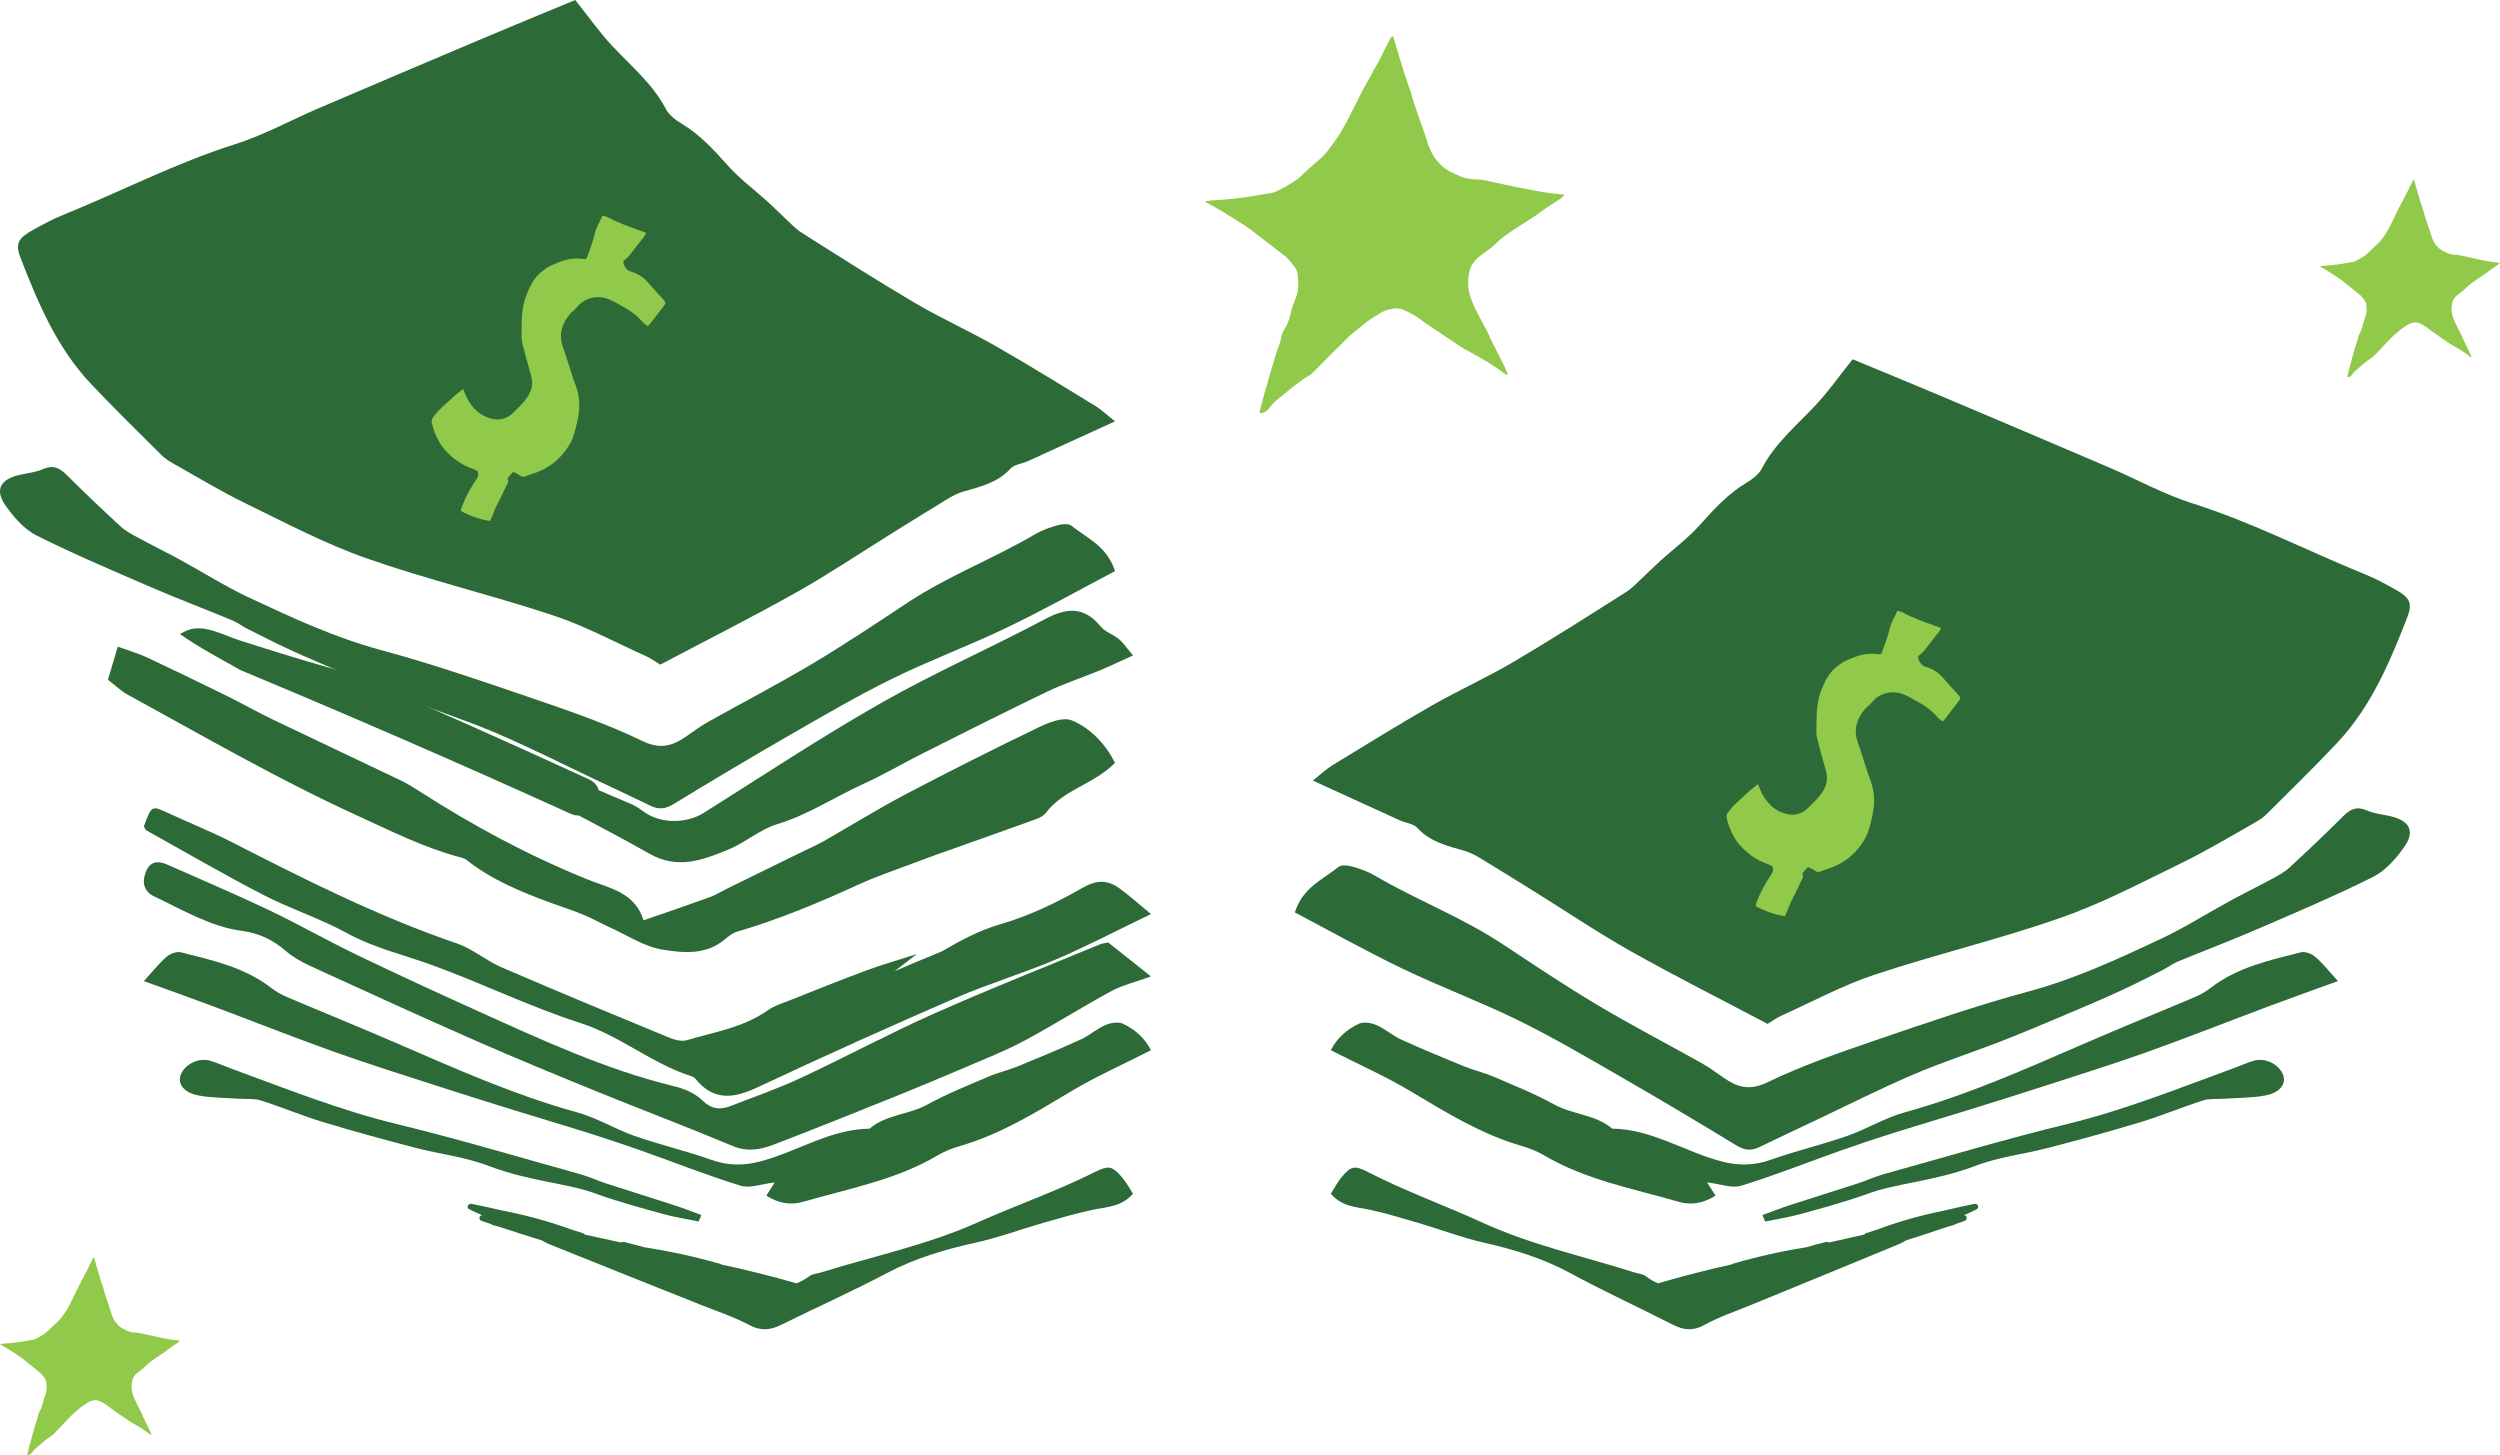 <?xml version="1.0" encoding="UTF-8"?>
<svg width="189px" height="110px" viewBox="0 0 189 110" version="1.1" xmlns="http://www.w3.org/2000/svg" xmlns:xlink="http://www.w3.org/1999/xlink">
    <!-- Generator: Sketch 51.3 (57544) - http://www.bohemiancoding.com/sketch -->
    <title>GH_SpendLess</title>
    <desc>Created with Sketch.</desc>
    <defs></defs>
    <g id="Page-1" stroke="none" stroke-width="1" fill="none" fill-rule="evenodd">
        <g id="Specs" transform="translate(-983, -1019)">
            <g id="GH_valueprops" transform="translate(128, 229)">
                <g id="Group-6" transform="translate(104, 781)">
                    <g id="Group-16" transform="translate(705, 9)">
                        <g id="GH_SpendLess" transform="translate(46, 0)">
                            <path d="M81,39.742 C80.785,39.568 80.293,39.614 79.97,39.704 C79.383,39.869 78.786,40.075 78.264,40.382 C75.122,42.231 71.679,43.533 68.628,45.55 C66.243,47.126 63.864,48.718 61.408,50.182 C58.838,51.714 56.174,53.094 53.561,54.559 C52.981,54.885 52.441,55.283 51.894,55.663 C50.839,56.398 49.924,56.68 48.54,56.009 C45.964,54.761 43.225,53.811 40.505,52.88 C36.618,51.55 32.727,50.205 28.763,49.134 C25.293,48.196 22.088,46.703 18.878,45.202 C17.053,44.348 15.342,43.258 13.57,42.293 C12.552,41.738 11.508,41.229 10.49,40.676 C10.012,40.416 9.509,40.16 9.116,39.799 C7.731,38.527 6.369,37.229 5.038,35.901 C4.504,35.368 4.02,35.127 3.257,35.464 C2.707,35.706 2.074,35.768 1.476,35.902 C0.02,36.227 -0.419,37.042 0.43,38.237 C1.048,39.105 1.83,40.016 2.76,40.481 C5.602,41.904 8.539,43.147 11.461,44.41 C13.477,45.281 15.534,46.06 17.564,46.9 C17.957,47.063 18.3,47.336 18.682,47.529 C19.763,48.074 20.841,48.628 21.942,49.132 C23.269,49.74 24.614,50.31 25.959,50.878 C27.594,51.568 29.227,52.265 30.881,52.908 C33.104,53.773 35.383,54.507 37.573,55.446 C40.105,56.533 42.566,57.781 45.058,58.959 C46.442,59.613 47.828,60.263 49.206,60.928 C49.817,61.223 50.323,61.151 50.921,60.787 C53.841,59.009 56.778,57.257 59.743,55.551 C62.277,54.094 64.805,52.61 67.429,51.322 C70.278,49.923 73.272,48.812 76.134,47.438 C78.881,46.12 81.54,44.624 84.295,43.176 C83.693,41.274 82.161,40.682 81,39.742 Z" id="Fill-1" fill="#2C6B38"></path>
                            <path d="M8.158,51.389 C8.688,51.794 9.141,52.238 9.665,52.524 C15.376,55.646 21.016,58.917 26.919,61.616 C29.504,62.798 32.029,64.079 34.756,64.802 C34.932,64.848 35.124,64.898 35.267,65.011 C37.167,66.511 39.324,67.395 41.51,68.206 C42.358,68.521 43.221,68.791 44.059,69.135 C44.738,69.412 45.385,69.785 46.057,70.088 C47.396,70.693 48.704,71.571 50.096,71.793 C51.649,72.042 53.356,72.224 54.794,71.018 C55.082,70.776 55.402,70.528 55.743,70.428 C58.856,69.517 61.859,68.268 64.832,66.905 C66.395,66.188 68.027,65.656 69.628,65.043 C70.03,64.889 70.433,64.74 70.837,64.597 C73.2,63.756 75.566,62.926 77.925,62.071 C78.325,61.926 78.809,61.785 79.058,61.459 C80.442,59.648 82.666,59.322 84.295,57.67 C83.562,56.222 82.434,55.058 81.064,54.474 C80.363,54.175 79.286,54.617 78.488,55.002 C75.099,56.635 71.731,58.329 68.393,60.087 C66.319,61.179 64.314,62.431 62.27,63.593 C61.733,63.899 61.166,64.14 60.613,64.412 C58.734,65.333 56.855,66.253 54.976,67.176 C54.533,67.393 54.107,67.664 53.649,67.83 C52.035,68.415 50.41,68.964 48.653,69.575 C47.983,67.45 46.1,67.16 44.51,66.522 C40.04,64.727 35.792,62.447 31.691,59.806 C31.219,59.503 30.736,59.211 30.236,58.971 C27.019,57.431 23.791,55.919 20.576,54.373 C19.414,53.814 18.285,53.17 17.127,52.6 C15.135,51.619 13.139,50.649 11.131,49.71 C10.472,49.402 9.77,49.204 8.904,48.889 C8.615,49.858 8.409,50.548 8.158,51.389 Z" id="Fill-3" fill="#2C6B38"></path>
                            <path d="M83.778,71.25 C83.514,71.308 83.329,71.321 83.162,71.39 C78.981,73.121 74.77,74.776 70.631,76.619 C67.216,78.139 63.902,79.925 60.509,81.507 C58.789,82.309 56.995,82.927 55.231,83.615 C54.44,83.924 53.781,83.862 53.074,83.172 C52.524,82.635 51.715,82.303 50.972,82.122 C45.797,80.867 40.952,78.617 36.089,76.421 C33.013,75.032 29.946,73.619 26.901,72.151 C24.696,71.088 22.557,69.862 20.347,68.811 C17.803,67.602 15.216,66.502 12.644,65.362 C11.941,65.05 11.323,65.091 11.002,65.977 C10.709,66.784 10.933,67.429 11.657,67.77 C13.817,68.787 15.901,70.057 18.29,70.374 C19.532,70.54 20.607,71.025 21.589,71.878 C22.147,72.362 22.811,72.735 23.474,73.039 C27.655,74.952 31.837,76.865 36.043,78.713 C39.073,80.044 42.133,81.3 45.194,82.547 C48.594,83.931 52.025,85.228 55.413,86.645 C56.473,87.088 57.455,86.928 58.42,86.559 C61.562,85.359 64.686,84.099 67.81,82.842 C69.567,82.134 71.316,81.401 73.059,80.653 C74.523,80.025 76.012,79.444 77.42,78.689 C79.641,77.498 81.784,76.139 84,74.936 C84.83,74.485 85.769,74.271 87.014,73.819 C85.738,72.806 84.741,72.014 83.778,71.25 Z" id="Fill-5" fill="#2C6B38"></path>
                            <path d="M17.536,63.671 C23.092,66.514 28.657,69.316 34.539,71.323 C35.725,71.727 36.757,72.627 37.923,73.13 C42.117,74.941 46.335,76.689 50.554,78.432 C50.983,78.609 51.523,78.758 51.94,78.634 C54.022,78.015 56.199,77.687 58.068,76.363 C58.56,76.014 59.165,75.842 59.728,75.618 C61.648,74.856 63.563,74.081 65.497,73.364 C66.676,72.927 67.886,72.587 69.312,72.128 C68.715,72.589 68.163,73.014 67.635,73.421 C68.826,72.906 70.023,72.407 71.222,71.916 C72.619,71.09 74.049,70.329 75.635,69.868 C77.771,69.248 79.854,68.262 81.81,67.136 C82.893,66.513 83.708,66.495 84.622,67.152 C85.35,67.676 86.023,68.289 87.014,69.103 C84.391,70.365 82.133,71.554 79.803,72.545 C77.339,73.593 74.768,74.351 72.312,75.416 C67.282,77.599 62.277,79.848 57.308,82.184 C55.532,83.019 53.987,83.292 52.577,81.565 C52.5,81.472 52.382,81.397 52.271,81.362 C49.313,80.43 46.873,78.302 43.886,77.343 C40.084,76.124 36.441,74.335 32.676,72.965 C30.516,72.178 28.289,71.674 26.219,70.539 C24.192,69.428 21.977,68.722 19.922,67.663 C16.934,66.12 14.014,64.421 11.07,62.779 C10.979,62.728 10.939,62.571 10.877,62.466 C11.469,60.878 11.465,60.89 12.714,61.468 C14.319,62.21 15.961,62.865 17.536,63.671 Z" id="Fill-7" fill="#2C6B38"></path>
                            <path d="M13.687,71.995 C16.069,72.603 18.491,73.126 20.507,74.69 C20.882,74.98 21.314,75.215 21.751,75.401 C24.454,76.549 27.178,77.649 29.873,78.817 C34.391,80.775 38.88,82.788 43.65,84.1 C45.138,84.509 46.501,85.362 47.968,85.874 C49.876,86.54 51.855,87.001 53.759,87.679 C55.009,88.124 56.192,88.139 57.451,87.811 C60.245,87.082 62.745,85.363 65.742,85.325 C67.004,84.249 68.715,84.273 70.12,83.5 C71.589,82.691 73.161,82.064 74.706,81.4 C75.42,81.093 76.191,80.922 76.912,80.628 C78.517,79.974 80.118,79.308 81.695,78.59 C82.347,78.294 82.904,77.783 83.559,77.499 C83.957,77.325 84.541,77.227 84.901,77.396 C85.801,77.821 86.551,78.481 87.014,79.397 C84.879,80.484 82.846,81.384 80.952,82.518 C78.265,84.126 75.612,85.762 72.574,86.639 C72.001,86.804 71.426,87.028 70.914,87.331 C67.758,89.204 64.189,89.85 60.737,90.85 C59.751,91.135 58.863,90.975 57.931,90.389 C58.167,90.02 58.377,89.693 58.572,89.389 C57.582,89.502 56.695,89.859 55.984,89.639 C53.41,88.844 50.898,87.844 48.355,86.944 C46.998,86.464 45.63,86.014 44.258,85.581 C42.484,85.022 40.699,84.502 38.924,83.95 C36.917,83.327 34.912,82.701 32.914,82.053 C30.347,81.221 27.769,80.416 25.228,79.506 C22.121,78.393 19.051,77.177 15.959,76.02 C14.299,75.398 12.627,74.807 10.877,74.172 C11.55,73.433 12.021,72.826 12.59,72.333 C12.861,72.098 13.363,71.913 13.687,71.995 Z" id="Fill-9" fill="#2C6B38"></path>
                            <path d="M18.164,48.43 C20.251,49.097 22.342,49.749 24.446,50.352 C25.237,50.578 26.025,50.805 26.81,51.034 C32.752,53.589 38.666,56.216 44.541,58.926 C44.948,59.114 45.171,59.408 45.254,59.736 C46.086,60.091 46.919,60.442 47.75,60.799 C48.086,60.942 48.398,61.163 48.698,61.382 C49.93,62.279 51.886,62.28 53.196,61.457 C57.653,58.656 62.051,55.739 66.614,53.143 C70.644,50.85 74.896,48.991 78.988,46.812 C80.621,45.943 81.936,45.81 83.214,47.367 C83.558,47.786 84.163,47.956 84.59,48.316 C84.939,48.61 85.202,49.018 85.655,49.554 C84.665,50 83.898,50.369 83.113,50.694 C81.804,51.235 80.452,51.672 79.175,52.285 C76.008,53.806 72.87,55.392 69.728,56.97 C68.24,57.718 66.797,58.573 65.285,59.259 C63.104,60.248 61.092,61.599 58.769,62.303 C57.446,62.704 56.306,63.728 55.004,64.254 C53.086,65.031 51.231,65.758 49.058,64.52 C47.314,63.526 45.538,62.595 43.766,61.655 C43.564,61.658 43.352,61.618 43.136,61.519 C34.871,57.763 26.553,54.153 18.186,50.663 C16.636,49.787 15.058,48.959 13.596,47.928 C13.726,47.865 13.857,47.805 13.984,47.737 C15.263,47.058 16.847,48.009 18.164,48.43 Z" id="Fill-11" fill="#2C6B38"></path>
                            <path d="M38.004,91.523 C39.8,91.869 41.553,92.354 43.252,92.971 C43.522,93.056 43.794,93.136 44.063,93.225 C44.134,93.248 44.18,93.288 44.208,93.334 C45.169,93.551 46.066,93.744 46.963,93.937 C47.013,93.895 47.084,93.872 47.177,93.894 C47.679,94.014 48.176,94.146 48.671,94.284 C50.617,94.586 52.54,95.004 54.427,95.543 C54.469,95.554 54.499,95.574 54.525,95.596 C56.441,96.005 58.34,96.481 60.218,97.018 C60.544,96.894 60.869,96.717 61.193,96.472 C61.418,96.303 61.784,96.284 62.083,96.192 C66.023,94.97 70.075,94.124 73.875,92.429 C76.807,91.121 79.892,90.049 82.771,88.607 C83.817,88.083 84.086,88.14 84.833,89.013 C85.133,89.363 85.345,89.774 85.655,90.244 C84.782,91.247 83.666,91.238 82.63,91.457 C81.347,91.728 80.088,92.099 78.831,92.46 C77.148,92.943 75.505,93.558 73.795,93.936 C71.437,94.456 69.187,95.121 67.076,96.234 C64.461,97.614 61.738,98.83 59.08,100.147 C58.23,100.569 57.517,100.644 56.611,100.157 C55.479,99.548 54.212,99.138 52.998,98.652 C49.179,97.124 45.354,95.608 41.54,94.068 C41.337,93.986 41.146,93.882 40.957,93.771 C39.897,93.449 38.842,93.108 37.792,92.761 C37.615,92.712 37.436,92.668 37.259,92.617 C37.21,92.603 37.175,92.577 37.148,92.548 C36.904,92.467 36.659,92.385 36.415,92.304 C36.184,92.227 36.178,91.872 36.456,91.875 C36.125,91.73 35.796,91.58 35.473,91.419 C35.223,91.294 35.387,90.959 35.659,91.013 C36.445,91.169 37.226,91.341 38.004,91.523 Z" id="Fill-13" fill="#2C6B38"></path>
                            <path d="M51.047,91.139 C49.298,90.569 47.537,90.025 45.787,89.457 C45.143,89.248 44.529,88.955 43.878,88.774 C39.251,87.486 34.647,86.11 29.976,84.974 C25.633,83.918 21.546,82.271 17.397,80.754 C16.878,80.565 16.375,80.33 15.843,80.181 C14.978,79.938 13.921,80.496 13.65,81.292 C13.426,81.951 13.904,82.609 14.994,82.815 C16.002,83.006 17.054,82.991 18.087,83.064 C18.629,83.103 19.211,83.033 19.708,83.192 C21.288,83.694 22.815,84.339 24.4,84.821 C26.693,85.518 29.011,86.149 31.334,86.757 C33.242,87.258 35.273,87.473 37.072,88.195 C40.255,89.361 42.975,89.442 45.213,90.302 C46.827,90.878 48.495,91.326 50.153,91.784 C51.025,92.024 51.93,92.162 52.82,92.346 C52.888,92.184 52.956,92.022 53.024,91.86 C52.366,91.619 51.715,91.357 51.047,91.139 Z" id="Fill-15" fill="#2C6B38"></path>
                            <path d="M75.296,26.177 C73.286,25.028 71.156,24.072 69.162,22.899 C66.273,21.199 63.45,19.392 60.619,17.601 C60.115,17.282 59.705,16.82 59.262,16.413 C58.864,16.047 58.49,15.657 58.089,15.294 C57.062,14.367 55.93,13.53 55.019,12.508 C53.965,11.327 52.92,10.184 51.533,9.35 C51.074,9.074 50.579,8.701 50.347,8.254 C49.354,6.343 47.702,4.985 46.259,3.443 C45.328,2.448 44.544,1.325 43.488,0 C41.367,0.881 39.05,1.828 36.744,2.803 C32.508,4.592 28.275,6.391 24.049,8.2 C21.964,9.093 19.959,10.21 17.804,10.891 C13.271,12.325 9.083,14.504 4.709,16.274 C3.915,16.595 3.159,17.012 2.413,17.429 C1.399,17.997 1.138,18.436 1.541,19.47 C2.865,22.871 4.273,26.252 6.853,28.995 C8.588,30.84 10.409,32.611 12.205,34.402 C12.457,34.653 12.771,34.858 13.087,35.035 C14.896,36.052 16.674,37.135 18.541,38.044 C21.563,39.515 24.558,41.105 27.726,42.215 C32.353,43.837 37.159,44.976 41.817,46.523 C44.25,47.332 46.531,48.568 48.874,49.624 C49.204,49.773 49.497,49.995 49.913,50.247 C53.339,48.438 56.818,46.686 60.205,44.783 C62.695,43.384 65.064,41.786 67.488,40.279 C68.879,39.415 70.266,38.548 71.668,37.701 C72.031,37.482 72.424,37.28 72.831,37.163 C74.128,36.788 75.431,36.49 76.394,35.427 C76.684,35.107 77.284,35.056 77.728,34.855 C79.83,33.9 81.928,32.936 84.295,31.853 C83.635,31.33 83.265,30.968 82.831,30.703 C80.33,29.177 77.84,27.633 75.296,26.177 Z" id="Fill-21" fill="#2C6B38"></path>
                            <path d="M178.89,65.544 C178.676,65.37 178.183,65.417 177.861,65.507 C177.274,65.671 176.677,65.877 176.155,66.184 C173.013,68.033 169.57,69.335 166.519,71.352 C164.134,72.929 161.755,74.521 159.299,75.985 C156.729,77.517 154.064,78.896 151.452,80.362 C150.872,80.687 150.332,81.085 149.785,81.466 C148.73,82.201 147.815,82.482 146.431,81.811 C143.854,80.563 141.116,79.614 138.396,78.682 C134.509,77.352 130.618,76.007 126.654,74.936 C123.184,73.999 119.979,72.506 116.769,71.004 C114.944,70.15 113.233,69.061 111.461,68.095 C110.443,67.54 109.399,67.031 108.381,66.478 C107.903,66.218 107.4,65.963 107.007,65.602 C105.622,64.329 104.26,63.031 102.929,61.703 C102.395,61.17 101.911,60.93 101.148,61.266 C100.598,61.509 99.965,61.571 99.367,61.704 C97.911,62.03 97.472,62.845 98.321,64.039 C98.939,64.907 99.721,65.819 100.651,66.284 C103.493,67.707 106.43,68.95 109.352,70.213 C111.368,71.084 113.425,71.862 115.455,72.703 C115.848,72.865 116.191,73.139 116.573,73.331 C117.654,73.877 118.732,74.43 119.833,74.935 C121.16,75.543 122.505,76.113 123.85,76.681 C125.485,77.37 127.118,78.068 128.771,78.711 C130.995,79.575 133.274,80.309 135.464,81.249 C137.996,82.335 140.457,83.583 142.949,84.761 C144.333,85.416 145.719,86.066 147.097,86.731 C147.708,87.026 148.214,86.953 148.812,86.59 C151.732,84.812 154.669,83.06 157.634,81.354 C160.168,79.896 162.695,78.412 165.32,77.124 C168.169,75.726 171.163,74.615 174.025,73.241 C176.772,71.922 179.431,70.427 182.186,68.979 C181.584,67.076 180.052,66.484 178.89,65.544 Z" id="Fill-1" fill="#2C6B38" transform="translate(140.038, 74.012) scale(-1, 1) translate(-140.038, -74.012) "></path>
                            <path d="M103.42,71.995 C105.802,72.603 108.224,73.126 110.24,74.69 C110.615,74.98 111.048,75.215 111.485,75.401 C114.188,76.549 116.912,77.649 119.606,78.817 C124.124,80.775 128.614,82.788 133.383,84.1 C134.872,84.509 136.234,85.362 137.702,85.874 C139.61,86.54 141.589,87.001 143.492,87.679 C144.743,88.124 145.925,88.139 147.184,87.811 C149.979,87.082 152.478,85.363 155.475,85.325 C156.738,84.249 158.449,84.273 159.853,83.5 C161.323,82.691 162.894,82.064 164.439,81.4 C165.153,81.093 165.925,80.922 166.646,80.628 C168.25,79.974 169.852,79.308 171.429,78.59 C172.08,78.294 172.637,77.783 173.292,77.499 C173.69,77.325 174.275,77.227 174.635,77.396 C175.534,77.821 176.285,78.481 176.748,79.397 C174.613,80.484 172.58,81.384 170.685,82.518 C167.998,84.126 165.345,85.762 162.308,86.639 C161.735,86.804 161.159,87.028 160.648,87.331 C157.491,89.204 153.922,89.85 150.471,90.85 C149.485,91.135 148.596,90.975 147.664,90.389 C147.9,90.02 148.11,89.693 148.305,89.389 C147.315,89.502 146.429,89.859 145.718,89.639 C143.143,88.844 140.632,87.844 138.089,86.944 C136.732,86.464 135.364,86.014 133.991,85.581 C132.218,85.022 130.432,84.502 128.657,83.95 C126.651,83.327 124.646,82.701 122.648,82.053 C120.08,81.221 117.502,80.416 114.961,79.506 C111.854,78.393 108.784,77.177 105.693,76.02 C104.032,75.398 102.36,74.807 100.61,74.172 C101.284,73.433 101.754,72.826 102.323,72.333 C102.595,72.098 103.096,71.913 103.42,71.995 Z" id="Fill-9" fill="#2C6B38" transform="translate(138.679, 81.481) scale(-1, 1) translate(-138.679, -81.481) "></path>
                            <path d="M103.193,91.523 C104.941,91.869 106.646,92.354 108.299,92.971 C108.562,93.056 108.827,93.136 109.088,93.225 C109.157,93.248 109.202,93.288 109.229,93.334 C110.165,93.551 111.037,93.744 111.91,93.937 C111.959,93.895 112.028,93.872 112.117,93.894 C112.606,94.014 113.09,94.146 113.572,94.284 C115.465,94.586 117.336,95.004 119.172,95.543 C119.213,95.554 119.242,95.574 119.267,95.596 C121.132,96.005 122.979,96.481 124.807,97.018 C125.124,96.894 125.44,96.717 125.755,96.472 C125.974,96.303 126.33,96.284 126.621,96.192 C130.454,94.97 134.398,94.124 138.095,92.429 C140.947,91.121 143.949,90.049 146.75,88.607 C147.767,88.083 148.03,88.14 148.757,89.013 C149.048,89.363 149.255,89.774 149.556,90.244 C148.706,91.247 147.621,91.238 146.613,91.457 C145.364,91.728 144.139,92.099 142.916,92.46 C141.279,92.943 139.68,93.558 138.016,93.936 C135.723,94.456 133.533,95.121 131.479,96.234 C128.935,97.614 126.285,98.83 123.7,100.147 C122.872,100.569 122.178,100.644 121.297,100.157 C120.196,99.548 118.963,99.138 117.782,98.652 C114.066,97.124 110.344,95.608 106.633,94.068 C106.436,93.986 106.25,93.882 106.066,93.771 C105.035,93.449 104.009,93.108 102.987,92.761 C102.814,92.712 102.64,92.668 102.468,92.617 C102.42,92.603 102.387,92.577 102.36,92.548 C102.122,92.467 101.884,92.385 101.647,92.304 C101.422,92.227 101.416,91.872 101.687,91.875 C101.365,91.73 101.045,91.58 100.73,91.419 C100.487,91.294 100.647,90.959 100.911,91.013 C101.676,91.169 102.436,91.341 103.193,91.523 Z" id="Fill-13" fill="#2C6B38" transform="translate(125.083, 94.383) scale(-1, 1) translate(-125.083, -94.383) "></path>
                            <path d="M170.692,91.139 C168.942,90.569 167.182,90.025 165.431,89.457 C164.788,89.248 164.174,88.955 163.523,88.774 C158.895,87.486 154.292,86.11 149.62,84.974 C145.278,83.918 141.191,82.271 137.041,80.754 C136.522,80.565 136.019,80.33 135.487,80.181 C134.623,79.938 133.566,80.496 133.295,81.292 C133.07,81.951 133.548,82.609 134.639,82.815 C135.646,83.006 136.699,82.991 137.732,83.064 C138.274,83.103 138.855,83.033 139.352,83.192 C140.932,83.694 142.459,84.339 144.045,84.821 C146.338,85.518 148.656,86.149 150.978,86.757 C152.887,87.258 154.917,87.473 156.716,88.195 C159.899,89.361 162.62,89.442 164.858,90.302 C166.471,90.878 168.139,91.326 169.798,91.784 C170.669,92.024 171.574,92.162 172.464,92.346 C172.532,92.184 172.601,92.022 172.669,91.86 C172.01,91.619 171.36,91.357 170.692,91.139 Z" id="Fill-15" fill="#2C6B38" transform="translate(152.955, 86.235) scale(-1, 1) translate(-152.955, -86.235) "></path>
                            <path d="M173.187,53.338 C171.177,52.189 169.047,51.232 167.053,50.059 C164.164,48.359 161.341,46.553 158.51,44.762 C158.006,44.442 157.596,43.98 157.153,43.574 C156.755,43.207 156.381,42.817 155.98,42.455 C154.953,41.528 153.821,40.69 152.91,39.669 C151.856,38.488 150.811,37.344 149.424,36.51 C148.965,36.235 148.47,35.862 148.238,35.415 C147.245,33.504 145.593,32.146 144.15,30.603 C143.218,29.609 142.435,28.485 141.379,27.16 C139.258,28.041 136.941,28.989 134.635,29.963 C130.399,31.753 126.166,33.551 121.94,35.361 C119.854,36.253 117.85,37.37 115.695,38.052 C111.161,39.485 106.974,41.664 102.599,43.435 C101.806,43.756 101.05,44.172 100.304,44.59 C99.29,45.158 99.029,45.596 99.431,46.631 C100.756,50.032 102.164,53.412 104.744,56.156 C106.479,58.001 108.3,59.772 110.096,61.563 C110.348,61.814 110.662,62.019 110.978,62.196 C112.787,63.213 114.565,64.295 116.432,65.204 C119.454,66.675 122.449,68.265 125.617,69.376 C130.244,70.997 135.05,72.136 139.708,73.684 C142.141,74.492 144.422,75.729 146.765,76.785 C147.095,76.933 147.388,77.156 147.804,77.407 C151.23,75.598 154.709,73.847 158.096,71.944 C160.586,70.545 162.955,68.946 165.379,67.439 C166.769,66.575 168.157,65.708 169.559,64.861 C169.922,64.642 170.315,64.441 170.722,64.323 C172.019,63.948 173.322,63.65 174.285,62.588 C174.575,62.268 175.175,62.217 175.619,62.015 C177.721,61.06 179.819,60.097 182.186,59.013 C181.526,58.49 181.156,58.128 180.722,57.863 C178.221,56.338 175.731,54.793 173.187,53.338 Z" id="Fill-21" fill="#2C6B38" transform="translate(140.718, 52.284) scale(-1, 1) translate(-140.718, -52.284) "></path>
                            <path d="M38.21,36.861 C37.982,37.388 37.702,37.894 37.453,38.414 C37.359,38.611 37.298,38.822 37.215,39.025 C37.164,39.149 37.101,39.269 37.048,39.383 C36.352,39.292 35.588,39.031 34.836,38.627 C34.868,38.509 34.892,38.377 34.939,38.254 C35.214,37.539 35.581,36.867 36.021,36.234 C36.158,36.036 36.2,35.847 36.102,35.601 C35.891,35.512 35.669,35.41 35.441,35.323 C34.598,35.005 33.651,34.194 33.225,33.441 C32.955,32.966 32.753,32.475 32.642,31.959 C32.613,31.822 32.636,31.713 32.722,31.583 C33.101,31.014 33.658,30.596 34.146,30.121 C34.404,29.871 34.705,29.657 35.012,29.405 C35.126,29.673 35.207,29.923 35.335,30.153 C35.72,30.841 36.244,31.405 37.092,31.637 C37.785,31.827 38.35,31.65 38.801,31.2 C39.104,30.898 39.417,30.601 39.683,30.274 C40.119,29.74 40.362,29.144 40.158,28.427 C39.921,27.597 39.693,26.764 39.481,25.93 C39.424,25.705 39.433,25.469 39.428,25.238 C39.423,24.985 39.443,24.734 39.443,24.481 C39.441,23.693 39.541,22.922 39.837,22.2 C40.079,21.61 40.369,21.033 40.88,20.596 C41.092,20.416 41.321,20.238 41.578,20.116 C42.343,19.754 43.129,19.435 44.068,19.574 C44.306,19.609 44.346,19.571 44.412,19.373 C44.606,18.79 44.847,18.219 44.978,17.621 C45.082,17.147 45.364,16.769 45.547,16.296 C45.714,16.352 45.876,16.382 46.013,16.455 C46.772,16.861 47.584,17.14 48.392,17.433 C48.533,17.484 48.673,17.537 48.852,17.603 C48.784,17.725 48.746,17.821 48.684,17.902 C48.316,18.379 47.945,18.856 47.568,19.327 C47.483,19.433 47.368,19.519 47.267,19.614 C47.221,19.657 47.155,19.691 47.134,19.743 C47.057,19.928 47.356,20.422 47.574,20.49 C48.098,20.653 48.576,20.874 48.934,21.294 C49.345,21.776 49.779,22.243 50.209,22.712 C50.32,22.833 50.34,22.935 50.241,23.052 C50.172,23.133 50.114,23.221 50.05,23.304 C49.747,23.699 49.445,24.095 49.141,24.488 C49.098,24.545 49.044,24.594 48.977,24.667 C48.837,24.554 48.693,24.469 48.592,24.353 C48.13,23.823 47.563,23.413 46.924,23.081 C46.634,22.93 46.354,22.758 46.053,22.633 C45.199,22.279 44.184,22.501 43.639,23.206 C43.479,23.413 43.233,23.562 43.068,23.766 C42.483,24.491 42.217,25.288 42.557,26.237 C42.828,26.993 43.049,27.761 43.298,28.522 C43.402,28.841 43.538,29.153 43.631,29.474 C43.87,30.3 43.825,31.109 43.631,31.911 C43.502,32.44 43.405,32.978 43.133,33.46 C43.035,33.633 42.939,33.809 42.822,33.971 C42.187,34.853 41.34,35.501 40.211,35.833 C40.038,35.884 39.874,35.958 39.705,36.019 C39.568,36.067 39.453,36.055 39.319,35.954 C39.177,35.846 38.998,35.78 38.792,35.673 C38.643,35.841 38.505,35.997 38.357,36.163 C38.522,36.441 38.304,36.645 38.21,36.861 Z" id="Fill-24" fill="#91C94A"></path>
                            <path d="M117.731,15.173 C117.307,15.462 116.883,15.72 116.492,16.01 C116.166,16.267 115.807,16.492 115.448,16.718 C114.601,17.265 113.72,17.78 113.003,18.488 C112.677,18.81 112.286,19.068 111.927,19.325 C111.601,19.55 111.373,19.84 111.21,20.162 C111.079,20.419 111.047,20.709 111.014,20.999 C110.916,21.804 111.145,22.512 111.471,23.22 C111.797,23.864 112.123,24.507 112.481,25.151 C112.547,25.28 112.612,25.409 112.644,25.537 C112.905,26.02 113.133,26.535 113.394,27.018 C113.622,27.436 113.818,27.855 114.014,28.338 C113.916,28.305 113.851,28.338 113.818,28.305 C112.97,27.63 111.992,27.082 111.047,26.567 C110.916,26.503 110.786,26.439 110.688,26.374 C109.743,25.763 108.797,25.119 107.884,24.507 C107.689,24.379 107.525,24.25 107.362,24.121 C106.971,23.831 106.515,23.606 106.058,23.413 C105.7,23.252 105.308,23.316 104.95,23.413 C104.722,23.477 104.493,23.574 104.298,23.703 C103.776,24.024 103.254,24.346 102.798,24.765 C102.537,24.99 102.244,25.183 101.983,25.441 C101.592,25.827 101.2,26.213 100.809,26.6 C100.287,27.115 99.798,27.63 99.277,28.145 C99.179,28.241 99.081,28.338 98.951,28.402 C98.135,28.885 97.451,29.496 96.733,30.076 C96.44,30.301 96.179,30.526 95.984,30.816 C95.821,31.074 95.56,31.235 95.234,31.235 C95.234,31.17 95.234,31.106 95.234,31.074 C95.364,30.559 95.527,30.011 95.658,29.496 C95.755,29.207 95.853,28.885 95.918,28.595 C96.114,27.984 96.277,27.34 96.473,26.728 C96.603,26.31 96.799,25.924 96.864,25.505 C96.897,25.248 97.027,25.022 97.157,24.797 C97.32,24.539 97.451,24.218 97.516,23.928 C97.614,23.477 97.744,23.027 97.94,22.576 C98.201,21.997 98.168,21.385 98.103,20.773 C98.07,20.323 97.712,19.969 97.418,19.615 C97.32,19.486 97.19,19.389 97.06,19.293 C96.179,18.617 95.266,17.909 94.386,17.233 C94.256,17.136 94.093,17.04 93.93,16.943 C93.669,16.782 93.44,16.621 93.18,16.46 C92.625,16.106 92.071,15.784 91.484,15.462 C91.354,15.398 91.256,15.334 91.093,15.269 C91.321,15.141 91.549,15.173 91.778,15.141 C93.017,15.076 94.288,14.915 95.495,14.69 C95.625,14.658 95.788,14.658 95.918,14.626 C96.114,14.593 96.31,14.561 96.505,14.465 C97.157,14.111 97.809,13.821 98.364,13.306 C98.853,12.823 99.342,12.405 99.863,11.954 C100.222,11.632 100.516,11.214 100.809,10.827 C101.657,9.669 102.211,8.381 102.863,7.126 C102.993,6.836 103.157,6.579 103.32,6.289 C103.45,6.031 103.613,5.774 103.743,5.516 C103.776,5.452 103.809,5.355 103.841,5.291 C104.265,4.68 104.526,4.004 104.885,3.36 C104.982,3.199 105.048,3.006 105.145,2.845 C105.178,2.813 105.243,2.78 105.308,2.716 C105.504,3.328 105.667,3.939 105.863,4.551 C106.058,5.227 106.287,5.903 106.515,6.579 C106.547,6.675 106.613,6.804 106.645,6.9 C106.971,8.22 107.525,9.476 107.917,10.763 C108.08,11.278 108.308,11.761 108.667,12.179 C108.96,12.533 109.286,12.823 109.71,13.016 C110.134,13.209 110.525,13.435 110.982,13.499 C111.177,13.531 111.373,13.563 111.568,13.563 C111.96,13.563 112.318,13.628 112.677,13.724 C114.144,14.046 115.644,14.368 117.111,14.593 C117.405,14.626 117.796,14.658 118.285,14.722 C118.089,14.98 117.894,15.076 117.731,15.173 Z" id="Shape" fill="#91C94A" fill-rule="nonzero"></path>
                            <path d="M13.319,101.587 C13.107,101.738 12.895,101.873 12.699,102.025 C12.536,102.16 12.357,102.278 12.178,102.396 C11.754,102.683 11.314,102.952 10.955,103.323 C10.792,103.492 10.596,103.627 10.417,103.762 C10.254,103.88 10.14,104.031 10.058,104.2 C9.993,104.335 9.977,104.487 9.961,104.638 C9.912,105.06 10.026,105.431 10.189,105.802 C10.352,106.139 10.515,106.476 10.694,106.813 C10.727,106.881 10.759,106.948 10.776,107.016 C10.906,107.269 11.02,107.538 11.151,107.791 C11.265,108.01 11.363,108.23 11.46,108.483 C11.411,108.466 11.379,108.483 11.363,108.466 C10.939,108.112 10.45,107.825 9.977,107.555 C9.912,107.522 9.846,107.488 9.798,107.454 C9.325,107.134 8.852,106.797 8.396,106.476 C8.298,106.409 8.216,106.341 8.135,106.274 C7.939,106.122 7.711,106.004 7.483,105.903 C7.303,105.819 7.108,105.852 6.928,105.903 C6.814,105.937 6.7,105.987 6.602,106.055 C6.342,106.223 6.081,106.392 5.852,106.611 C5.722,106.729 5.575,106.83 5.445,106.965 C5.249,107.167 5.054,107.37 4.858,107.572 C4.597,107.842 4.353,108.112 4.092,108.381 C4.043,108.432 3.994,108.483 3.929,108.516 C3.521,108.769 3.179,109.09 2.82,109.393 C2.674,109.511 2.543,109.629 2.445,109.781 C2.364,109.916 2.233,110 2.07,110 C2.07,109.966 2.07,109.933 2.07,109.916 C2.136,109.646 2.217,109.359 2.282,109.09 C2.331,108.938 2.38,108.769 2.413,108.617 C2.511,108.297 2.592,107.96 2.69,107.64 C2.755,107.42 2.853,107.218 2.885,106.999 C2.902,106.864 2.967,106.746 3.032,106.628 C3.114,106.493 3.179,106.324 3.212,106.173 C3.26,105.937 3.326,105.701 3.423,105.465 C3.554,105.161 3.538,104.841 3.505,104.52 C3.489,104.284 3.309,104.099 3.163,103.913 C3.114,103.846 3.048,103.795 2.983,103.745 C2.543,103.391 2.087,103.02 1.647,102.666 C1.581,102.615 1.5,102.565 1.418,102.514 C1.288,102.43 1.174,102.345 1.043,102.261 C0.766,102.076 0.489,101.907 0.196,101.738 C0.13,101.705 0.082,101.671 0,101.637 C0.114,101.57 0.228,101.587 0.342,101.57 C0.962,101.536 1.598,101.452 2.201,101.334 C2.266,101.317 2.348,101.317 2.413,101.3 C2.511,101.283 2.608,101.266 2.706,101.216 C3.032,101.03 3.358,100.879 3.635,100.609 C3.88,100.356 4.124,100.137 4.385,99.901 C4.565,99.732 4.711,99.513 4.858,99.311 C5.282,98.704 5.559,98.029 5.885,97.372 C5.95,97.22 6.032,97.085 6.113,96.933 C6.179,96.798 6.26,96.663 6.325,96.529 C6.342,96.495 6.358,96.444 6.374,96.411 C6.586,96.09 6.716,95.736 6.896,95.399 C6.945,95.315 6.977,95.213 7.026,95.129 C7.043,95.112 7.075,95.095 7.108,95.062 C7.206,95.382 7.287,95.702 7.385,96.023 C7.483,96.377 7.597,96.731 7.711,97.085 C7.727,97.136 7.76,97.203 7.776,97.254 C7.939,97.945 8.216,98.602 8.412,99.277 C8.493,99.547 8.608,99.799 8.787,100.019 C8.934,100.204 9.097,100.356 9.309,100.457 C9.52,100.558 9.716,100.676 9.944,100.71 C10.042,100.727 10.14,100.744 10.238,100.744 C10.433,100.744 10.613,100.777 10.792,100.828 C11.526,100.997 12.275,101.165 13.009,101.283 C13.156,101.3 13.351,101.317 13.596,101.351 C13.498,101.486 13.4,101.536 13.319,101.587 Z" id="Shape" fill="#91C94A" fill-rule="nonzero"></path>
                            <path d="M188.707,20.105 C188.495,20.257 188.283,20.392 188.087,20.544 C187.924,20.678 187.745,20.796 187.566,20.914 C187.142,21.201 186.702,21.471 186.343,21.842 C186.18,22.01 185.984,22.145 185.805,22.28 C185.642,22.398 185.528,22.55 185.446,22.719 C185.381,22.853 185.365,23.005 185.349,23.157 C185.3,23.578 185.414,23.949 185.577,24.32 C185.74,24.657 185.903,24.995 186.082,25.332 C186.115,25.399 186.147,25.467 186.164,25.534 C186.294,25.787 186.408,26.057 186.539,26.31 C186.653,26.529 186.75,26.748 186.848,27.001 C186.799,26.984 186.767,27.001 186.75,26.984 C186.327,26.63 185.838,26.344 185.365,26.074 C185.3,26.04 185.234,26.006 185.185,25.973 C184.713,25.652 184.24,25.315 183.784,24.995 C183.686,24.927 183.604,24.86 183.523,24.792 C183.327,24.641 183.099,24.523 182.871,24.421 C182.691,24.337 182.496,24.371 182.316,24.421 C182.202,24.455 182.088,24.506 181.99,24.573 C181.729,24.742 181.469,24.91 181.24,25.13 C181.11,25.248 180.963,25.349 180.833,25.484 C180.637,25.686 180.442,25.888 180.246,26.091 C179.985,26.36 179.741,26.63 179.48,26.9 C179.431,26.951 179.382,27.001 179.317,27.035 C178.909,27.288 178.567,27.608 178.208,27.912 C178.061,28.03 177.931,28.148 177.833,28.299 C177.752,28.434 177.621,28.519 177.458,28.519 C177.458,28.485 177.458,28.451 177.458,28.434 C177.523,28.164 177.605,27.878 177.67,27.608 C177.719,27.456 177.768,27.288 177.801,27.136 C177.898,26.816 177.98,26.478 178.078,26.158 C178.143,25.939 178.241,25.737 178.273,25.517 C178.29,25.382 178.355,25.264 178.42,25.146 C178.502,25.012 178.567,24.843 178.599,24.691 C178.648,24.455 178.714,24.219 178.811,23.983 C178.942,23.68 178.925,23.359 178.893,23.039 C178.877,22.803 178.697,22.617 178.551,22.432 C178.502,22.364 178.436,22.314 178.371,22.263 C177.931,21.909 177.475,21.538 177.034,21.184 C176.969,21.134 176.888,21.083 176.806,21.033 C176.676,20.948 176.562,20.864 176.431,20.78 C176.154,20.594 175.877,20.426 175.584,20.257 C175.518,20.223 175.469,20.19 175.388,20.156 C175.502,20.088 175.616,20.105 175.73,20.088 C176.35,20.055 176.986,19.97 177.589,19.852 C177.654,19.835 177.735,19.835 177.801,19.819 C177.898,19.802 177.996,19.785 178.094,19.734 C178.42,19.549 178.746,19.397 179.023,19.127 C179.268,18.874 179.512,18.655 179.773,18.419 C179.953,18.251 180.099,18.031 180.246,17.829 C180.67,17.222 180.947,16.548 181.273,15.89 C181.338,15.738 181.42,15.603 181.501,15.452 C181.566,15.317 181.648,15.182 181.713,15.047 C181.729,15.013 181.746,14.963 181.762,14.929 C181.974,14.609 182.104,14.255 182.284,13.917 C182.333,13.833 182.365,13.732 182.414,13.648 C182.43,13.631 182.463,13.614 182.496,13.58 C182.593,13.901 182.675,14.221 182.773,14.541 C182.871,14.895 182.985,15.249 183.099,15.603 C183.115,15.654 183.148,15.722 183.164,15.772 C183.327,16.463 183.604,17.121 183.8,17.795 C183.881,18.065 183.995,18.318 184.175,18.537 C184.321,18.723 184.485,18.874 184.696,18.976 C184.908,19.077 185.104,19.195 185.332,19.228 C185.43,19.245 185.528,19.262 185.626,19.262 C185.821,19.262 186.001,19.296 186.18,19.346 C186.914,19.515 187.663,19.684 188.397,19.802 C188.544,19.819 188.739,19.835 188.984,19.869 C188.886,20.004 188.788,20.055 188.707,20.105 Z" id="Shape" fill="#91C94A" fill-rule="nonzero"></path>
                            <path d="M136.101,66.737 C135.873,67.264 135.593,67.771 135.344,68.29 C135.25,68.488 135.189,68.699 135.106,68.902 C135.055,69.026 134.992,69.145 134.939,69.259 C134.243,69.168 133.479,68.908 132.727,68.503 C132.759,68.385 132.783,68.254 132.83,68.131 C133.104,67.416 133.472,66.744 133.912,66.11 C134.049,65.912 134.09,65.723 133.993,65.478 C133.782,65.389 133.56,65.286 133.331,65.2 C132.489,64.881 131.542,64.071 131.115,63.318 C130.846,62.842 130.644,62.352 130.533,61.836 C130.504,61.698 130.527,61.589 130.613,61.459 C130.991,60.891 131.549,60.473 132.037,59.998 C132.295,59.747 132.596,59.533 132.903,59.282 C133.017,59.549 133.098,59.799 133.226,60.03 C133.61,60.718 134.134,61.282 134.983,61.514 C135.676,61.703 136.241,61.526 136.692,61.076 C136.995,60.775 137.307,60.478 137.574,60.15 C138.01,59.616 138.253,59.021 138.049,58.303 C137.812,57.473 137.584,56.641 137.372,55.807 C137.315,55.582 137.324,55.345 137.319,55.115 C137.314,54.862 137.334,54.61 137.334,54.357 C137.332,53.57 137.432,52.798 137.728,52.076 C137.97,51.487 138.26,50.91 138.771,50.473 C138.983,50.292 139.212,50.115 139.469,49.993 C140.234,49.631 141.02,49.312 141.958,49.451 C142.197,49.486 142.237,49.448 142.303,49.25 C142.497,48.667 142.738,48.095 142.869,47.498 C142.973,47.024 143.255,46.646 143.438,46.173 C143.605,46.228 143.767,46.259 143.904,46.332 C144.663,46.738 145.475,47.017 146.283,47.309 C146.424,47.36 146.564,47.413 146.743,47.48 C146.675,47.602 146.637,47.698 146.575,47.778 C146.207,48.256 145.836,48.732 145.459,49.204 C145.374,49.31 145.259,49.395 145.158,49.49 C145.112,49.533 145.046,49.568 145.025,49.62 C144.948,49.804 145.247,50.299 145.465,50.367 C145.989,50.529 146.467,50.75 146.825,51.171 C147.236,51.653 147.669,52.12 148.1,52.589 C148.211,52.71 148.231,52.811 148.132,52.928 C148.063,53.009 148.005,53.097 147.941,53.181 C147.638,53.576 147.336,53.971 147.032,54.365 C146.989,54.421 146.935,54.471 146.868,54.543 C146.728,54.431 146.584,54.345 146.483,54.229 C146.021,53.699 145.454,53.289 144.815,52.957 C144.525,52.807 144.245,52.634 143.944,52.51 C143.09,52.156 142.075,52.378 141.53,53.082 C141.37,53.289 141.124,53.438 140.959,53.643 C140.374,54.367 140.107,55.164 140.448,56.114 C140.719,56.87 140.94,57.637 141.189,58.399 C141.293,58.717 141.429,59.03 141.522,59.351 C141.76,60.176 141.716,60.986 141.522,61.788 C141.393,62.317 141.296,62.855 141.024,63.336 C140.926,63.51 140.83,63.685 140.713,63.848 C140.078,64.73 139.231,65.377 138.102,65.709 C137.929,65.76 137.765,65.834 137.596,65.895 C137.459,65.944 137.344,65.931 137.21,65.83 C137.068,65.723 136.889,65.656 136.682,65.549 C136.534,65.717 136.395,65.873 136.248,66.039 C136.413,66.317 136.195,66.521 136.101,66.737 Z" id="Fill-24" fill="#91C94A"></path>
                        </g>
                    </g>
                </g>
            </g>
        </g>
    </g>
</svg>